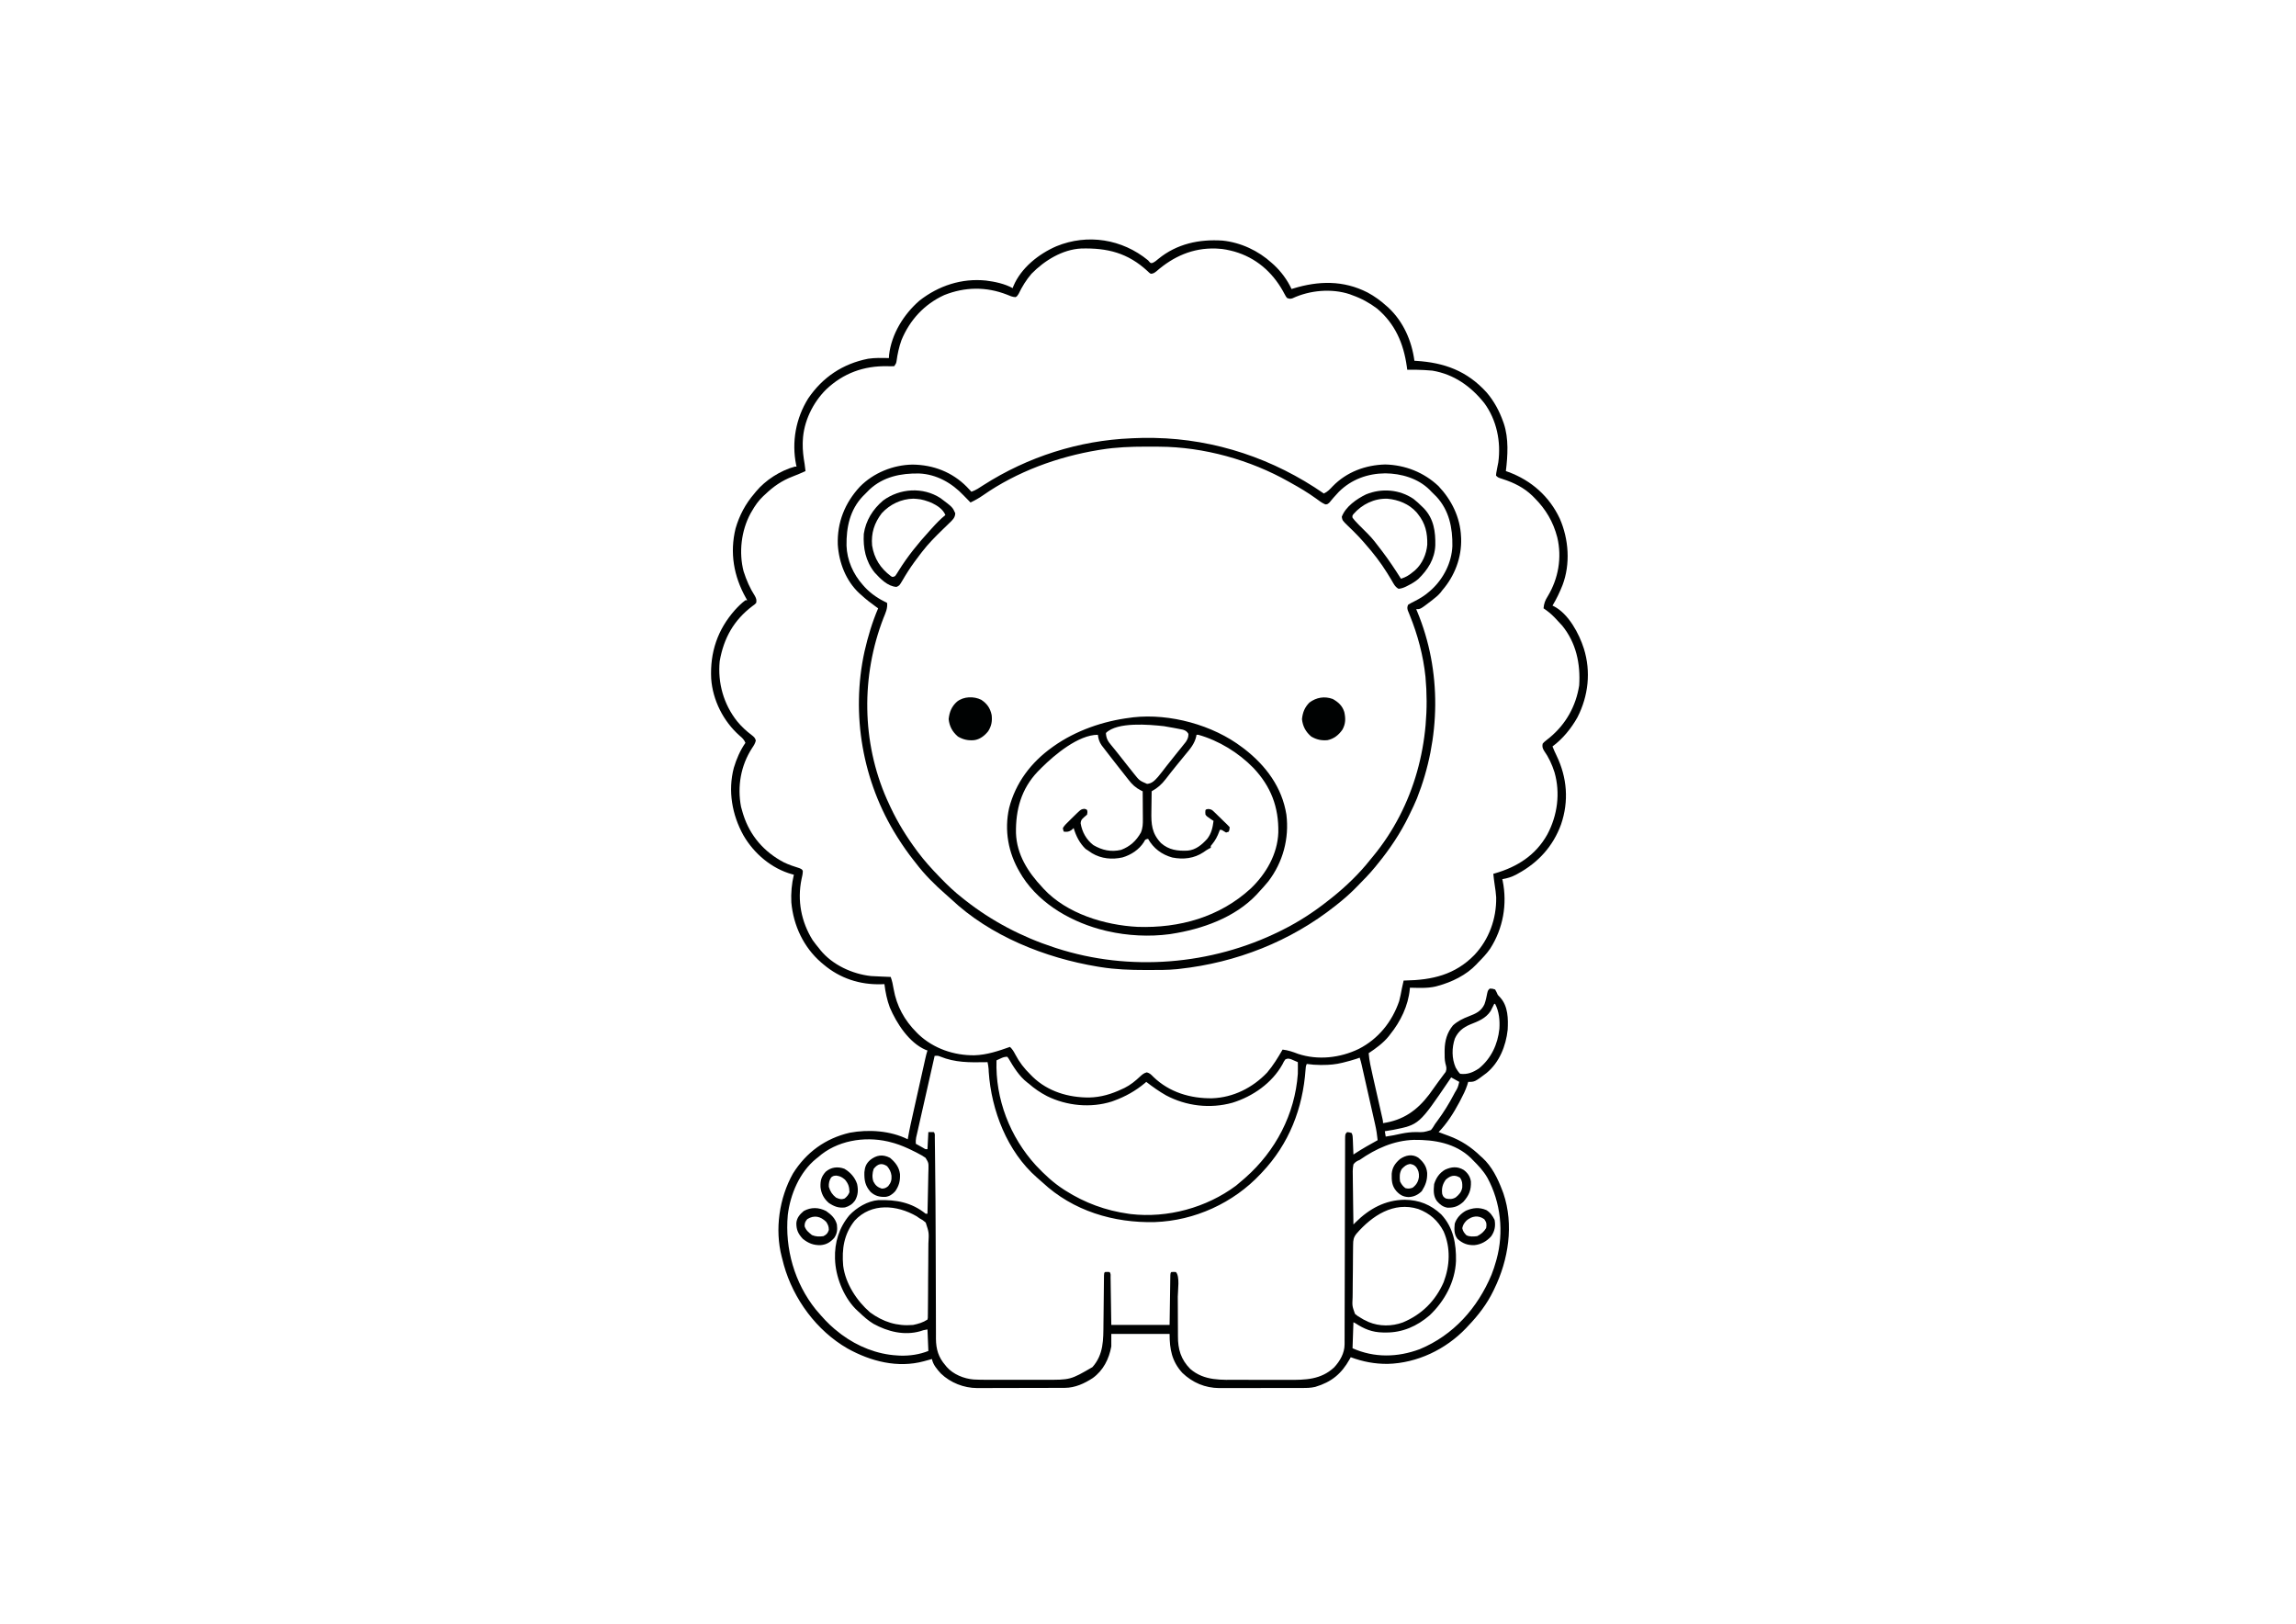 <?xml version='1.0' encoding='UTF-8'?>
<svg xmlns="http://www.w3.org/2000/svg" width="297" height="210" viewBox="0 0 297 210">
  <rect x="0" y="0" width="297" height="210" fill="white"/>
  <g transform="translate(92.017,31.0) scale(0.116)"><path d="M0 0 C0.52 0.6 1.05 1.21 1.59 1.83 C2.94 3.22 2.94 3.22 4.91 2.91 C7.53 1.77 9.33 0.25 11.5 -1.62 C32.09 -18.43 56.92 -23.72 83 -22 C103.37 -19.91 122.97 -10.74 138 3 C138.84 3.75 139.68 4.5 140.55 5.27 C148.5 12.72 155.41 22.07 160 32 C160.87 31.73 160.87 31.73 161.77 31.45 C190.2 22.73 217.75 22.12 244.73 35.85 C252.54 40.03 259.42 45.09 266 51 C267.04 51.92 267.04 51.92 268.11 52.86 C284.62 68.31 294.09 89.83 297 112 C297.6 112.03 298.2 112.07 298.83 112.1 C330.48 114.04 355.69 123.29 377.47 147.23 C385.78 156.87 391.75 168.05 396 180 C396.34 180.95 396.34 180.95 396.68 181.91 C402.29 198.61 401.1 217.73 399 235 C399.9 235.32 400.79 235.63 401.72 235.96 C427.35 245.39 447.56 263.23 459.16 288.09 C469.15 310.95 471.09 338.59 462.2 362.11 C459.07 370.03 455.4 377.7 451 385 C451.59 385.28 452.19 385.56 452.8 385.85 C468.97 394.32 480.66 416.16 486 433 C494.01 458.69 491 485.67 478.81 509.56 C471.84 521.98 462.47 533.49 451 542 C452.32 545.46 453.84 548.78 455.46 552.11 C467.32 576.64 469.41 602.99 460.54 628.92 C451.66 653.29 435.14 671.44 412.44 683.81 C411.74 684.2 411.05 684.58 410.33 684.98 C405.34 687.62 400.55 689.04 395 690 C395.14 690.61 395.29 691.22 395.44 691.85 C400.74 718 395.9 745.03 381.5 767.45 C377.6 773.19 372.86 778.09 368 783 C367.37 783.68 366.74 784.35 366.1 785.05 C354.92 796.91 338.6 804.81 323 809 C322.18 809.22 321.36 809.45 320.52 809.68 C311.2 811.79 301.5 811.17 292 811 C291.95 811.56 291.9 812.12 291.85 812.7 C290.06 831.21 281.56 848.63 270 863 C269.48 863.68 268.97 864.36 268.43 865.06 C262.35 872.62 254.03 878.65 246 884 C246.68 892.33 248.52 900.34 250.38 908.46 C250.71 909.95 251.05 911.43 251.38 912.92 C252.26 916.8 253.14 920.68 254.02 924.56 C255.44 930.79 256.85 937.03 258.26 943.26 C258.75 945.44 259.24 947.61 259.74 949.79 C260.04 951.11 260.34 952.44 260.64 953.77 C260.9 954.92 261.17 956.08 261.44 957.28 C262 960 262 960 262 962 C284.36 958.77 299.91 947.94 313.52 930 C316.92 925.43 320.22 920.8 323.48 916.13 C324.84 914.22 326.25 912.35 327.68 910.49 C328.42 909.48 329.17 908.47 329.94 907.44 C330.59 906.59 331.23 905.74 331.9 904.87 C333.32 901.17 332.59 899.17 331.57 895.43 C330.61 891.33 330.66 887.26 330.69 883.06 C330.7 881.74 330.7 881.74 330.7 880.4 C330.9 870.12 333.35 861.1 340 853 C345.32 848.21 351.05 845.42 357.69 842.88 C365.43 839.88 371.42 837.33 375.09 829.5 C376.6 825.35 377.44 821.08 378.29 816.76 C379 814 379 814 381 812 C383.94 812 383.94 812 387 813 C388.5 815.62 388.5 815.62 390 819 C390.95 820.09 391.93 821.15 392.94 822.19 C401.5 831.8 401.67 845.84 401 858 C399.05 875.96 391.74 894.33 377.5 906.06 C364.36 916 364.36 916 357 916 C356.62 917.26 356.24 918.51 355.84 919.81 C353.94 925.52 351.3 930.75 348.5 936.06 C347.71 937.57 347.71 937.57 346.9 939.11 C340.58 950.94 333.35 962.3 324 972 C325.01 972.37 326.02 972.74 327.06 973.12 C327.79 973.4 328.52 973.68 329.28 973.97 C331.3 974.74 333.34 975.48 335.38 976.22 C349.2 981.33 360.38 988.71 371 999 C371.6 999.53 372.2 1000.05 372.82 1000.59 C383.42 1010.24 390.01 1023.8 395 1037 C395.4 1038.05 395.8 1039.11 396.21 1040.2 C408.1 1075.15 401.95 1114.43 386 1147 C385.7 1147.62 385.41 1148.24 385.1 1148.88 C378.06 1163.52 368.22 1176.3 357 1188 C356.18 1188.88 355.37 1189.76 354.53 1190.66 C331.9 1214.32 300.05 1229.59 267.17 1230.42 C252.62 1230.51 239.69 1228.02 226 1223 C225.36 1224.16 225.36 1224.16 224.71 1225.34 C215.58 1241.57 204.49 1250.67 186.49 1256.05 C181.36 1257.3 176.35 1257.29 171.09 1257.27 C170.03 1257.28 168.96 1257.28 167.87 1257.29 C164.36 1257.3 160.86 1257.3 157.36 1257.3 C154.91 1257.3 152.46 1257.31 150.01 1257.31 C144.89 1257.32 139.76 1257.32 134.63 1257.32 C128.08 1257.31 121.54 1257.33 114.99 1257.35 C109.93 1257.36 104.88 1257.37 99.82 1257.36 C97.41 1257.36 94.99 1257.37 92.58 1257.38 C89.2 1257.39 85.81 1257.38 82.42 1257.37 C80.95 1257.38 80.95 1257.38 79.45 1257.4 C63.61 1257.28 49.67 1251.41 38.22 1240.45 C26.51 1227.55 24 1214.12 24 1197 C2.55 1197 -18.9 1197 -41 1197 C-41 1201.62 -41 1206.24 -41 1211 C-43.53 1224.91 -49.92 1237.73 -61.68 1246.21 C-71.03 1252.32 -81.4 1257.1 -92.74 1257.14 C-94.13 1257.15 -94.13 1257.15 -95.54 1257.16 C-96.55 1257.16 -97.55 1257.16 -98.58 1257.16 C-99.65 1257.17 -100.71 1257.17 -101.81 1257.18 C-105.34 1257.19 -108.86 1257.2 -112.38 1257.2 C-114.84 1257.21 -117.29 1257.21 -119.75 1257.22 C-124.9 1257.23 -130.05 1257.24 -135.2 1257.24 C-141.78 1257.25 -148.36 1257.27 -154.94 1257.3 C-160.01 1257.32 -165.09 1257.32 -170.16 1257.32 C-172.58 1257.33 -175.01 1257.33 -177.43 1257.35 C-180.84 1257.36 -184.24 1257.36 -187.64 1257.36 C-188.63 1257.37 -189.62 1257.37 -190.64 1257.38 C-205.45 1257.3 -220.29 1251.48 -231.03 1241.18 C-235.27 1236.49 -239.83 1231.37 -241 1225 C-242.5 1225.42 -242.5 1225.42 -244.04 1225.84 C-245.38 1226.21 -246.72 1226.57 -248.06 1226.94 C-249.05 1227.21 -249.05 1227.21 -250.05 1227.49 C-279.24 1235.4 -309.35 1227.59 -335.1 1213.28 C-369.51 1193.53 -395.46 1158.2 -406.15 1120.21 C-406.79 1117.81 -407.4 1115.41 -408 1113 C-408.18 1112.34 -408.35 1111.67 -408.53 1110.99 C-416.44 1080.51 -411.3 1045.4 -395.98 1018.16 C-381.21 994.54 -359.77 978.98 -332.68 972.69 C-311.8 968.77 -287.3 970.35 -268 980 C-267.91 979.43 -267.81 978.87 -267.71 978.28 C-266.03 968.6 -263.83 959.03 -261.68 949.44 C-261.26 947.55 -260.84 945.67 -260.42 943.79 C-259.54 939.87 -258.67 935.94 -257.79 932.02 C-256.66 926.99 -255.53 921.96 -254.41 916.92 C-253.54 913.05 -252.68 909.17 -251.81 905.29 C-251.39 903.44 -250.98 901.58 -250.56 899.72 C-249.99 897.14 -249.41 894.55 -248.83 891.97 C-248.66 891.2 -248.48 890.44 -248.31 889.65 C-247.65 886.71 -246.95 883.86 -246 881 C-247.1 880.61 -247.1 880.61 -248.21 880.21 C-266.63 872.21 -280.46 850.66 -288 833 C-291.17 824.5 -292.88 815.99 -294 807 C-295.17 807.05 -296.35 807.09 -297.56 807.14 C-321.46 807.79 -343.56 800.62 -362 785 C-363.24 783.96 -363.24 783.96 -364.5 782.91 C-384.15 765.89 -395.53 741.58 -397.81 715.81 C-398.32 705.38 -397.41 695.16 -395 685 C-395.58 684.85 -396.17 684.71 -396.77 684.55 C-419.71 678.28 -439.45 661.52 -451.25 641.06 C-463.93 618.23 -468.67 591.42 -461.92 565.77 C-458.99 555.95 -454.88 546.4 -449 538 C-450.5 534.35 -452.56 532.45 -455.56 529.94 C-473.54 514.06 -485.52 490.44 -487.18 466.39 C-488.59 437.28 -480.22 411.97 -460.76 389.97 C-457.15 386.01 -453.34 382.16 -449 379 C-448.34 379 -447.68 379 -447 379 C-447.52 378.09 -448.04 377.18 -448.57 376.25 C-462.06 352.15 -466.61 326.06 -460 299 C-455.83 284.5 -448.87 271.4 -439 260 C-438.39 259.24 -437.77 258.48 -437.14 257.7 C-426.45 244.89 -410.11 234.53 -394 230 C-393.34 230 -392.68 230 -392 230 C-392.22 229.08 -392.22 229.08 -392.44 228.15 C-397.64 202.51 -392.82 176.2 -379 154 C-362.87 130.28 -340.44 115.31 -312.25 109.75 C-304.55 108.57 -296.77 108.83 -289 109 C-288.94 107.84 -288.88 106.69 -288.81 105.5 C-286.1 82.09 -272.5 60.26 -255 45 C-233.71 28.32 -207.87 19.76 -180.75 22.56 C-170.83 23.79 -159.8 26.13 -151 31 C-150.73 30.28 -150.46 29.56 -150.18 28.81 C-141.63 8.42 -121.94 -7.17 -102.11 -15.73 C-67.49 -29.88 -28.89 -23.73 0 0 Z M-130 15 C-135.96 21.96 -140.45 29.27 -144.39 37.48 C-146 40 -146 40 -147.74 41.04 C-151.24 40.98 -154.19 39.58 -157.38 38.25 C-180.51 29.22 -204.28 29.55 -227.31 38.75 C-249.53 48.93 -265.71 66.51 -275 89 C-277.74 96.71 -279.43 104.47 -280.51 112.57 C-281 115 -281 115 -283 118 C-285.63 118.17 -288.06 118.18 -290.69 118.06 C-317.1 117.54 -339.87 125.86 -359 144 C-373.86 158.71 -384.17 179.91 -385 201 C-385.04 201.98 -385.08 202.96 -385.12 203.98 C-385.28 211.85 -384.33 219.26 -383 227 C-382.63 229.66 -382.31 232.33 -382 235 C-386.77 237.18 -391.54 239.21 -396.44 241.07 C-408.42 245.66 -417.72 252.11 -427 261 C-427.71 261.65 -428.42 262.3 -429.16 262.96 C-434.53 268.02 -438.34 273.62 -442 280 C-442.45 280.78 -442.9 281.56 -443.37 282.36 C-453.68 301.47 -456.5 325.76 -451.04 346.78 C-447.83 356.73 -444.02 365.6 -438.32 374.41 C-436.84 377.31 -436.39 378.81 -437 382 C-438.73 383.78 -438.73 383.78 -441.19 385.5 C-461.96 401.21 -473.2 421.23 -477.69 446.94 C-480.06 471.11 -473.33 495 -458.17 514.05 C-453.36 519.85 -448.1 524.78 -442.06 529.31 C-439.63 531.2 -438.15 532.39 -437.41 535.45 C-438.19 538.81 -439.69 541.02 -441.62 543.88 C-454.2 563.29 -458.24 586.65 -453.88 609.38 C-453.3 611.6 -452.67 613.81 -452 616 C-451.81 616.63 -451.61 617.26 -451.41 617.91 C-443.9 641.69 -428.03 659.79 -406 671.31 C-400.41 673.99 -394.65 675.91 -388.74 677.73 C-386 679 -386 679 -385.02 680.71 C-384.99 683.95 -385.71 686.84 -386.44 690 C-391.34 713.69 -386.82 737.47 -374 758 C-371.8 761.12 -369.45 764.07 -367 767 C-366.48 767.67 -365.96 768.33 -365.42 769.02 C-352.01 785.53 -329.88 795.72 -309 798 C-305.19 798.25 -301.38 798.41 -297.56 798.56 C-296.54 798.61 -295.53 798.65 -294.48 798.69 C-291.99 798.8 -289.49 798.9 -287 799 C-285.39 803.44 -284.49 807.71 -283.75 812.38 C-280.37 831.46 -271.73 847.27 -258 861 C-257.3 861.7 -256.61 862.39 -255.89 863.11 C-239.15 878.87 -216.49 886.58 -193.69 886.35 C-179.74 885.92 -167.03 881.61 -154 877 C-151.33 879.49 -149.79 882.1 -148.1 885.34 C-143.47 894.17 -138.11 901.06 -131 908 C-130.2 908.81 -129.4 909.62 -128.57 910.46 C-111.57 926.81 -88.75 933.53 -65.62 933.42 C-52.53 933.11 -40.82 929.62 -29 924 C-28.11 923.59 -27.22 923.19 -26.31 922.77 C-19.6 919.44 -14.28 915.06 -8.86 909.96 C-6.46 907.77 -4.59 906.14 -1.4 905.37 C1.99 906.26 3.55 908.02 6 910.5 C23.7 927.6 47.27 934.62 71.4 934.27 C94.96 933.46 116.53 922.6 132.69 905.7 C139.42 897.83 144.84 888.96 150 880 C156.2 880.7 161.42 882.51 167.21 884.75 C189.45 892.1 214.09 889.31 234.92 879.27 C256.79 868.13 272.11 848.99 280 826 C281.25 821.36 282.15 816.72 283 812 C283.64 808.99 284.32 806 285 803 C285.63 802.99 286.27 802.98 286.92 802.97 C316.84 802.42 342.32 796.6 363.89 774.51 C380.25 757.16 388.57 734.08 388.2 710.33 C387.92 705.59 387.25 700.95 386.51 696.26 C385.87 692.18 385.42 688.1 385 684 C385.86 683.76 385.86 683.76 386.73 683.52 C411.65 676.35 432.24 663.31 445.19 640.18 C456.54 618.96 459.91 594.02 453.2 570.7 C450.3 561.75 446.8 554.17 441.36 546.47 C439.8 543.64 439.45 542.18 440 539 C441.47 537.23 441.47 537.23 443.5 535.62 C444.23 535.03 444.96 534.43 445.71 533.82 C446.47 533.22 447.22 532.62 448 532 C465.96 517.03 477.14 497.1 480.75 473.94 C482.29 449.68 477.38 426.43 461.73 407.22 C459.55 404.75 457.3 402.36 455 400 C454.38 399.34 453.76 398.68 453.12 398 C449.38 394.12 445.47 391.01 441 388 C441.47 382.57 442.79 379.15 445.69 374.56 C457.57 354.84 461.69 331.44 456.31 308.88 C451.81 291.55 443.54 277.56 431 265 C430.2 264.18 429.39 263.37 428.56 262.53 C418.98 253.33 408 247.93 395.51 243.9 C390.18 242.18 390.18 242.18 388 240 C388.21 237.39 388.21 237.39 388.81 234.25 C389 233.22 389.2 232.2 389.39 231.14 C389.77 229.17 390.16 227.2 390.56 225.23 C393.7 202.21 388.8 178.07 374.93 159.19 C359.98 140.46 341.11 127.02 317 123 C314.48 122.78 311.97 122.58 309.44 122.44 C308.74 122.4 308.04 122.35 307.32 122.31 C301.21 121.96 295.12 121.9 289 122 C288.76 120.2 288.76 120.2 288.52 118.37 C284.93 92.73 275.52 70.81 255.43 53.84 C246.98 47.46 237.97 42.53 228 39 C226.98 38.61 225.95 38.21 224.9 37.81 C204.58 31.11 180.23 33.33 161.02 42.36 C158.52 43.15 157.43 42.91 155 42 C153.77 40.5 153.77 40.5 152.74 38.57 C152.35 37.86 151.95 37.15 151.55 36.43 C151.14 35.67 150.73 34.91 150.31 34.12 C138.24 12.73 120.08 -2.94 96.2 -9.79 C90.17 -11.41 84.25 -12.74 78 -13 C77.06 -13.05 76.13 -13.1 75.16 -13.16 C49.72 -13.91 28.16 -4.25 9.3 12.25 C7.06 13.96 5.82 14.9 3 15 C1.28 13.88 1.28 13.88 -0.5 12.12 C-22.55 -8.3 -45.31 -13.93 -74.55 -13.17 C-95.52 -12.14 -115.62 0.27 -130 15 Z M386 829 C385.47 830.09 385.47 830.09 384.93 831.2 C384.44 832.16 383.95 833.13 383.44 834.12 C382.72 835.55 382.72 835.55 382 837.01 C376.39 845.41 368.18 848.41 359.09 852.04 C351.25 855.36 345.72 859.81 342.12 867.69 C338.6 878.07 338.58 889.88 343 900 C344.41 902.55 345.92 904.92 348 907 C356.29 907.95 362.08 905.53 369 901 C382.59 889.87 389.93 874.17 391.75 856.88 C392.37 847.31 391.49 837.58 387 829 C386.67 829 386.34 829 386 829 Z M-238 887 C-240.44 897.8 -242.89 908.59 -245.33 919.39 C-246.46 924.4 -247.6 929.42 -248.73 934.43 C-249.83 939.28 -250.92 944.12 -252.02 948.96 C-252.44 950.81 -252.85 952.65 -253.27 954.49 C-253.86 957.08 -254.44 959.68 -255.03 962.27 C-255.2 963.02 -255.37 963.77 -255.55 964.55 C-255.87 965.98 -256.19 967.41 -256.51 968.84 C-256.86 970.37 -257.21 971.9 -257.56 973.44 C-257.74 974.23 -257.93 975.03 -258.12 975.85 C-258.28 976.58 -258.45 977.3 -258.62 978.04 C-259.08 980.39 -259.15 982.61 -259 985 C-257.21 986.01 -255.42 987 -253.62 988 C-252.63 988.56 -251.63 989.11 -250.6 989.69 C-248.19 991.15 -248.19 991.15 -246 991 C-245.67 984.73 -245.34 978.46 -245 972 C-243.02 972 -241.04 972 -239 972 C-237.31 973.69 -237.84 975.81 -237.81 978.13 C-237.79 979.27 -237.78 980.41 -237.76 981.58 C-237.75 982.87 -237.73 984.15 -237.72 985.48 C-237.7 986.88 -237.68 988.29 -237.66 989.69 C-237.61 993.67 -237.57 997.65 -237.53 1001.63 C-237.5 1004.19 -237.47 1006.75 -237.44 1009.3 C-237.11 1035.28 -236.96 1061.25 -236.88 1087.22 C-236.86 1093.46 -236.84 1099.7 -236.81 1105.94 C-236.81 1106.83 -236.81 1107.72 -236.8 1108.64 C-236.79 1112.24 -236.77 1115.84 -236.76 1119.45 C-236.71 1130.3 -236.68 1141.15 -236.67 1152 C-236.66 1158.95 -236.64 1165.9 -236.6 1172.84 C-236.58 1176.92 -236.57 1181 -236.58 1185.07 C-236.58 1188.86 -236.57 1192.65 -236.54 1196.44 C-236.53 1198.47 -236.54 1200.49 -236.55 1202.52 C-236.43 1214.16 -233.72 1223.19 -226 1232 C-225.52 1232.59 -225.04 1233.19 -224.55 1233.8 C-217.25 1242.1 -205.47 1246.9 -194.65 1247.8 C-186.37 1248.25 -178.07 1248.14 -169.79 1248.13 C-167.72 1248.13 -165.66 1248.13 -163.6 1248.14 C-159.29 1248.14 -154.98 1248.14 -150.67 1248.13 C-145.17 1248.12 -139.68 1248.13 -134.18 1248.13 C-129.93 1248.14 -125.67 1248.14 -121.42 1248.13 C-119.39 1248.13 -117.37 1248.13 -115.34 1248.14 C-86.53 1248.26 -86.53 1248.26 -62 1234 C-49.41 1219.7 -49.91 1203.48 -49.74 1185.4 C-49.72 1183.08 -49.69 1180.75 -49.66 1178.43 C-49.59 1172.67 -49.53 1166.92 -49.47 1161.17 C-49.42 1156.26 -49.37 1151.36 -49.31 1146.45 C-49.28 1144.16 -49.26 1141.87 -49.24 1139.58 C-49.22 1138.19 -49.21 1136.8 -49.19 1135.41 C-49.18 1134.19 -49.16 1132.98 -49.15 1131.72 C-49 1129 -49 1129 -48 1128 C-45.5 1127.88 -45.5 1127.88 -43 1128 C-41.27 1129.73 -41.83 1132.08 -41.79 1134.44 C-41.77 1135.62 -41.75 1136.79 -41.73 1138.01 C-41.71 1139.88 -41.71 1139.88 -41.68 1141.79 C-41.66 1142.92 -41.65 1144.06 -41.63 1145.24 C-41.56 1149.51 -41.5 1153.79 -41.44 1158.06 C-41.22 1172.39 -41.22 1172.39 -41 1187 C-19.55 1187 1.9 1187 24 1187 C24.29 1167.96 24.29 1167.96 24.57 1148.91 C24.61 1146.54 24.64 1144.16 24.68 1141.79 C24.7 1140.54 24.72 1139.29 24.73 1138.01 C24.76 1136.24 24.76 1136.24 24.79 1134.44 C24.82 1132.9 24.82 1132.9 24.84 1131.32 C25 1129 25 1129 26 1128 C28.5 1127.88 28.5 1127.88 31 1128 C35.7 1132.7 33.14 1148.68 33.14 1155.42 C33.14 1159.42 33.17 1163.42 33.2 1167.42 C33.23 1172.47 33.25 1177.52 33.25 1182.56 C33.25 1186.68 33.27 1190.8 33.31 1194.92 C33.32 1196.47 33.32 1198.03 33.32 1199.58 C33.25 1214.04 36.58 1225.45 47 1236 C62.83 1249.7 81.82 1248.16 101.5 1248.17 C103.58 1248.17 105.66 1248.17 107.74 1248.18 C112.09 1248.18 116.43 1248.19 120.78 1248.19 C126.32 1248.19 131.86 1248.2 137.39 1248.22 C141.69 1248.23 145.98 1248.23 150.28 1248.23 C152.32 1248.23 154.36 1248.23 156.4 1248.24 C175.48 1248.31 192.67 1248.12 207.5 1234.31 C213.96 1227.37 219.11 1218.46 219.13 1208.78 C219.14 1207.94 219.14 1207.1 219.15 1206.24 C219.15 1205.32 219.15 1204.4 219.14 1203.46 C219.15 1202.48 219.15 1201.5 219.16 1200.5 C219.17 1197.21 219.17 1193.92 219.17 1190.64 C219.18 1188.29 219.19 1185.93 219.19 1183.58 C219.21 1178.51 219.22 1173.44 219.23 1168.38 C219.24 1161.05 219.26 1153.72 219.29 1146.38 C219.33 1134.49 219.36 1122.59 219.39 1110.7 C219.39 1109.98 219.4 1109.27 219.4 1108.54 C219.43 1098.43 219.45 1088.31 219.47 1078.2 C219.47 1077.13 219.47 1077.13 219.48 1076.04 C219.48 1075.33 219.48 1074.62 219.48 1073.89 C219.51 1062.03 219.54 1050.18 219.58 1038.32 C219.61 1030.36 219.63 1022.39 219.64 1014.42 C219.65 1009.48 219.67 1004.53 219.69 999.58 C219.69 997.28 219.7 994.98 219.7 992.68 C219.7 989.55 219.71 986.42 219.73 983.29 C219.73 982.37 219.72 981.44 219.72 980.49 C219.77 974.23 219.77 974.23 222 972 C224.56 972.25 224.56 972.25 227 973 C228.23 975.46 228.21 977.26 228.32 980.01 C228.36 980.99 228.4 981.98 228.44 983 C228.48 984.03 228.52 985.06 228.56 986.12 C228.61 987.17 228.65 988.21 228.69 989.28 C228.8 991.85 228.9 994.43 229 997 C229.68 996.55 230.36 996.11 231.06 995.65 C239.16 990.37 247.55 985.68 256 981 C255.42 975.11 254.57 969.45 253.25 963.68 C253.08 962.91 252.9 962.13 252.72 961.33 C252.15 958.79 251.58 956.26 251 953.73 C250.6 951.95 250.2 950.18 249.8 948.41 C248.97 944.71 248.13 941.01 247.29 937.31 C246.21 932.56 245.14 927.82 244.07 923.07 C243.05 918.54 242.02 914.01 241 909.48 C240.8 908.61 240.61 907.75 240.41 906.86 C239.86 904.42 239.3 901.98 238.75 899.54 C238.59 898.82 238.42 898.1 238.26 897.35 C237.61 894.51 236.92 891.76 236 889 C234.85 889.41 233.69 889.83 232.5 890.25 C228.01 891.75 223.47 892.97 218.88 894.12 C218.21 894.3 217.54 894.47 216.85 894.64 C209.35 896.5 202.25 897.16 194.56 897.12 C193.75 897.13 192.95 897.13 192.12 897.14 C186.99 897.13 182.07 896.73 177 896 C175.88 898.24 175.79 899.68 175.64 902.16 C172.58 945.58 157.19 985.23 127 1017 C126.48 1017.56 125.96 1018.11 125.43 1018.68 C95.11 1051.07 51.91 1070.77 7.51 1072.32 C-38.41 1073.44 -83.67 1059.89 -117.77 1028.08 C-119.82 1026.17 -121.92 1024.36 -124.06 1022.56 C-157.11 993.55 -174.75 947.86 -177.69 904.81 C-177.76 903.28 -177.76 903.28 -177.82 901.71 C-178 899.05 -178.46 896.6 -179 894 C-179.8 894.02 -180.6 894.03 -181.42 894.05 C-199 894.35 -215.17 894.56 -231.73 887.77 C-234.23 886.79 -234.23 886.79 -238 887 Z M-164.69 890 C-165.9 890.56 -165.9 890.56 -167.14 891.12 C-168.06 891.56 -168.06 891.56 -169 892 C-170.5 934.94 -153.97 977.55 -124.99 1009.19 C-115.49 1019.29 -105.68 1028.48 -94 1036 C-93.34 1036.43 -92.67 1036.85 -91.99 1037.29 C-70.47 1050.93 -47.22 1059.46 -22 1063 C-21.08 1063.13 -20.15 1063.26 -19.2 1063.4 C21.74 1068.1 64.97 1056.33 98.03 1031.75 C100.74 1029.55 103.38 1027.31 106 1025 C107.26 1023.9 107.26 1023.9 108.55 1022.79 C142.19 993.06 163.77 952.12 167 907 C167.06 904.63 167.09 902.25 167.06 899.88 C167.05 898.2 167.05 898.2 167.04 896.49 C167.02 895.67 167.01 894.85 167 894 C165.42 893.3 163.84 892.61 162.25 891.94 C161.37 891.55 160.49 891.17 159.58 890.78 C156.75 889.92 155.63 889.65 153 891 C151.36 893.36 151.36 893.36 149.94 896.31 C138.25 917.33 116.72 932.28 94.06 939.26 C69.24 946.15 42.61 943.02 20 931 C12.27 926.59 5.01 921.47 -2 916 C-2.84 916.73 -2.84 916.73 -3.7 917.47 C-13.98 926.06 -25.4 932.44 -38 937 C-38.81 937.3 -39.62 937.59 -40.45 937.9 C-63.89 945.34 -90.85 942.72 -112.73 931.84 C-120.16 927.97 -126.7 923.55 -133 918 C-133.6 917.55 -134.19 917.09 -134.8 916.62 C-143.61 909.81 -150.01 899.46 -155.53 889.95 C-156.01 889.31 -156.5 888.66 -157 888 C-160.24 888 -161.79 888.66 -164.69 890 Z M338 911 C337.32 912 336.64 913.01 335.95 914.04 C302.22 963.72 302.22 963.72 273.39 969.47 C270.27 970.04 267.14 970.54 264 971 C264.33 972.98 264.66 974.96 265 977 C270.89 976.22 276.61 975.02 282.4 973.72 C287.88 972.62 293.12 971.95 298.69 971.96 C307.3 972.19 307.3 972.19 315.37 969.75 C317.26 967.64 318.56 965.45 320 963 C320.9 961.74 321.82 960.49 322.75 959.25 C329.65 949.93 335.61 940.26 341 930 C341.32 929.4 341.64 928.79 341.96 928.17 C345.46 922.37 345.46 922.37 347 916 C344.03 914.35 341.06 912.7 338 911 Z M-368 1000 C-368.65 1000.51 -369.29 1001.01 -369.96 1001.54 C-388.52 1016.46 -399.01 1041.35 -401.77 1064.47 C-405.15 1102.07 -394.25 1140.19 -370.56 1169.75 C-369.06 1171.51 -367.54 1173.26 -366 1175 C-365.58 1175.49 -365.15 1175.98 -364.72 1176.48 C-358.38 1183.78 -351.74 1190.15 -344 1196 C-342.85 1196.89 -342.85 1196.89 -341.68 1197.79 C-323.82 1211 -302.23 1219.73 -280 1221 C-278.83 1221.07 -277.67 1221.14 -276.46 1221.21 C-265.73 1221.53 -254.98 1219.99 -245 1216 C-245.33 1208.08 -245.66 1200.16 -246 1192 C-250.71 1192.83 -250.71 1192.83 -254 1194 C-271.94 1199.09 -290.3 1194.47 -306.19 1185.75 C-312.12 1182.15 -317.04 1177.82 -322 1173 C-322.61 1172.46 -323.23 1171.92 -323.86 1171.36 C-338.25 1158.26 -347.45 1136.19 -348.91 1117.02 C-348.94 1116.35 -348.97 1115.69 -349 1115 C-349.06 1114 -349.06 1114 -349.12 1112.98 C-349.68 1095.14 -344.59 1078.51 -333.12 1064.75 C-325.08 1056.19 -312.71 1048.76 -300.75 1047.82 C-280.86 1047.33 -263.94 1050.23 -248 1063 C-247.34 1063 -246.68 1063 -246 1063 C-245.77 1055.3 -245.59 1047.6 -245.48 1039.89 C-245.43 1036.32 -245.36 1032.74 -245.25 1029.16 C-245.14 1025.71 -245.08 1022.25 -245.05 1018.8 C-245.02 1016.84 -244.95 1014.89 -244.87 1012.94 C-244.77 1006.22 -244.77 1006.22 -248.13 1000.68 C-250.68 998.85 -253.19 997.39 -256 996 C-256.83 995.55 -257.66 995.1 -258.52 994.64 C-260.75 993.45 -263.01 992.37 -265.31 991.31 C-266.13 990.93 -266.95 990.55 -267.8 990.15 C-274.38 987.15 -280.95 984.69 -288 983 C-289.05 982.74 -289.05 982.74 -290.11 982.47 C-316.77 976.4 -347.26 981.52 -368 1000 Z M236 1003 C235.1 1003.38 235.1 1003.38 234.19 1003.77 C231.86 1004.93 230.59 1005.91 229 1008 C227.98 1013.04 228.19 1018.04 228.32 1023.14 C228.33 1024.64 228.34 1026.13 228.35 1027.63 C228.37 1031.55 228.44 1035.48 228.52 1039.4 C228.59 1043.41 228.62 1047.42 228.66 1051.43 C228.73 1059.29 228.85 1067.14 229 1075 C229.78 1074.22 230.55 1073.44 231.35 1072.64 C246.6 1057.46 264.52 1047.62 286.19 1047.44 C302.2 1047.65 315.08 1052.76 326.9 1063.75 C340.52 1078.38 343.73 1096.59 343.37 1115.77 C342.37 1138.96 330.69 1160.42 314.04 1176.24 C300.01 1188.36 283.67 1195.63 265.06 1195.44 C263.48 1195.43 263.48 1195.43 261.87 1195.41 C249.66 1195.16 241.15 1191.57 231 1185 C230.34 1184.67 229.68 1184.34 229 1184 C228.67 1193.57 228.34 1203.14 228 1213 C252.31 1223.8 278.18 1223.26 303 1214 C340.63 1198.36 367.46 1168.06 383 1131 C384.95 1126.07 386.59 1121.11 388 1116 C388.2 1115.31 388.39 1114.63 388.59 1113.92 C396.9 1083.65 393.34 1050.37 378.38 1022.88 C374.02 1015.27 368.2 1009.13 362 1003 C361.02 1001.98 361.02 1001.98 360.02 1000.95 C342.76 984.34 319.31 980.38 296.38 980.66 C274.07 981.36 254.06 990.38 236 1003 Z M-327.16 1070.69 C-339.21 1085.81 -341.59 1102.26 -340 1121 C-337.45 1140.9 -324.88 1160.12 -310 1173 C-295.43 1183.66 -279.94 1188.61 -262 1187 C-256.23 1185.78 -250.93 1184.29 -246 1181 C-245.53 1179.08 -245.53 1179.08 -245.58 1176.83 C-245.55 1175.52 -245.55 1175.52 -245.53 1174.18 C-245.52 1173.21 -245.52 1172.25 -245.52 1171.26 C-245.5 1170.25 -245.49 1169.24 -245.47 1168.2 C-245.43 1164.84 -245.41 1161.48 -245.39 1158.12 C-245.37 1155.79 -245.36 1153.45 -245.34 1151.12 C-245.31 1146.22 -245.29 1141.33 -245.28 1136.43 C-245.26 1130.16 -245.19 1123.89 -245.11 1117.62 C-245.05 1112.8 -245.03 1107.98 -245.03 1103.16 C-245.02 1100.85 -245 1098.54 -244.96 1096.23 C-244.28 1084.05 -244.28 1084.05 -247.96 1072.84 C-250.23 1070.78 -252.28 1069.38 -255 1068 C-256.02 1067.28 -257.03 1066.57 -258.08 1065.83 C-280.06 1053.13 -308.48 1050.48 -327.16 1070.69 Z M232.52 1085.12 C229.04 1089.41 228.68 1092.42 228.65 1097.76 C228.63 1098.55 228.62 1099.33 228.61 1100.15 C228.57 1102.76 228.54 1105.37 228.52 1107.98 C228.52 1108.88 228.51 1109.77 228.5 1110.69 C228.46 1115.42 228.43 1120.15 228.41 1124.88 C228.39 1129.75 228.32 1134.63 228.24 1139.51 C228.19 1143.26 228.17 1147.02 228.16 1150.77 C228.15 1152.57 228.13 1154.37 228.09 1156.17 C227.58 1165.82 227.58 1165.82 230.73 1174.63 C232.75 1176.44 234.61 1177.74 237 1179 C238.04 1179.64 239.09 1180.27 240.16 1180.93 C241.12 1181.38 242.08 1181.84 243.06 1182.31 C244.5 1183.02 244.5 1183.02 245.97 1183.74 C258.03 1188.76 271.73 1188.67 283.98 1184.25 C305.15 1175.45 320.4 1160.3 329.61 1139.35 C336.58 1120.85 337.56 1101.12 329.61 1082.79 C323.23 1070.53 314.3 1062.66 301.32 1057.73 C273.8 1049.12 249.83 1065.26 232.52 1085.12 Z " fill="#000202" transform="translate(487,23)"/>
<path d="M0 0 C1.1 0.02 1.1 0.02 2.23 0.04 C70.11 1.33 135.35 23.44 191 62 C195.19 60.1 197.83 57.19 200.94 53.88 C216.47 37.93 237.45 30.18 259.5 29.62 C281.75 30.19 302.57 38.39 318.86 53.73 C333.48 69.19 343.03 88.5 344 110 C344.04 110.68 344.08 111.35 344.12 112.05 C344.79 133.47 336.92 153.95 323 170 C322.4 170.8 321.8 171.61 321.18 172.43 C318.51 175.57 315.56 177.99 312.31 180.5 C311.39 181.22 311.39 181.22 310.44 181.96 C298.64 191 298.64 191 294 191 C294.53 192.22 294.53 192.22 295.07 193.47 C322.77 259.95 321.18 335.39 294.83 401.95 C292.43 407.74 289.78 413.39 287 419 C286.64 419.76 286.27 420.51 285.89 421.29 C276.6 440.48 264.52 458.53 251 475 C250.17 476.03 249.35 477.05 248.5 478.11 C242.09 485.94 235.06 493.15 227.94 500.31 C227.03 501.23 226.12 502.15 225.18 503.1 C219.09 509.16 212.74 514.69 206 520 C205.28 520.58 204.56 521.15 203.82 521.74 C153.76 561.41 93.37 585.06 30 592 C29.18 592.1 28.35 592.19 27.5 592.29 C16.71 593.38 5.84 593.24 -5 593.25 C-6.07 593.25 -7.14 593.25 -8.24 593.25 C-25.01 593.24 -41.42 592.68 -58 590 C-59.07 589.83 -60.14 589.66 -61.25 589.48 C-119.71 579.8 -181.07 555.42 -224.7 514.16 C-226.64 512.33 -228.63 510.59 -230.65 508.86 C-242.7 498.35 -254.35 486.78 -264 474 C-264.79 473 -265.58 472.01 -266.39 470.98 C-272.74 462.96 -278.53 454.63 -284 446 C-284.4 445.37 -284.8 444.73 -285.22 444.08 C-323.4 383.19 -336.56 308.24 -321.19 238.06 C-317.39 221.55 -312.66 205.59 -306 190 C-306.7 189.5 -307.4 189.01 -308.12 188.5 C-314.03 184.27 -319.67 179.94 -325 175 C-325.64 174.43 -326.29 173.86 -326.95 173.28 C-341.93 159.39 -349.71 139.11 -351 119 C-351.84 94.32 -343.19 72.58 -326.41 54.44 C-311.18 38.93 -289.25 30.06 -267.62 29.75 C-244.56 29.99 -223.41 38.08 -207.12 54.56 C-205.39 56.36 -203.69 58.17 -202 60 C-197.02 58.32 -192.93 55.48 -188.56 52.62 C-139.33 21.14 -82.11 2.81 -23.62 0.44 C-22.09 0.37 -22.09 0.37 -20.53 0.31 C-13.68 0.04 -6.86 -0.18 0 0 Z M-57 13 C-58.62 13.26 -58.62 13.26 -60.27 13.52 C-105.77 21.01 -151.18 37.54 -189.12 64.04 C-193.59 67.16 -198.08 69.66 -203 72 C-205.6 69.43 -208.15 66.84 -210.66 64.17 C-223.79 50.27 -240.89 40.48 -260.38 39.66 C-280.75 39.34 -300.17 43.25 -315.56 57.5 C-317.42 59.3 -319.21 61.14 -321 63 C-321.66 63.66 -322.33 64.31 -323.01 64.99 C-337.55 80.24 -341.54 99.75 -341.27 120.11 C-340.75 136.33 -333.81 151.96 -323 164 C-322.27 164.82 -321.54 165.64 -320.79 166.49 C-313.6 174.15 -305.44 179.44 -296 184 C-295.32 190.22 -297.79 195.17 -300.06 200.81 C-325.08 265.42 -324.41 339.08 -296.35 402.72 C-295.25 405.16 -294.13 407.58 -293 410 C-292.67 410.72 -292.33 411.44 -291.98 412.18 C-283.98 429.17 -274.18 444.92 -263 460 C-262.55 460.61 -262.09 461.23 -261.62 461.86 C-254.4 471.53 -246.39 480.34 -238 489 C-237.05 489.98 -237.05 489.98 -236.09 490.98 C-228.45 498.85 -220.7 506.29 -212 513 C-211.03 513.77 -210.06 514.55 -209.07 515.34 C-179.5 538.67 -145.76 556.34 -110 568 C-109.03 568.32 -108.07 568.64 -107.07 568.96 C-25.78 595.29 65.62 587.82 142 550 C142.85 549.58 143.69 549.17 144.57 548.73 C163.38 539.38 180.58 528.09 197 515 C198.51 513.81 198.51 513.81 200.05 512.6 C215.77 500.01 230.54 485.83 243 470 C243.94 468.86 244.89 467.72 245.83 466.58 C292.07 410.58 310.96 338.07 304.35 266.42 C301.9 242.75 295.69 219.58 286.76 197.56 C286.2 196.16 286.2 196.16 285.62 194.73 C285.29 193.91 284.95 193.09 284.6 192.24 C283.91 189.68 283.94 188.43 285 186 C287.33 184.56 289.54 183.36 292 182.19 C298.25 179.02 303.76 175.7 309 171 C310.23 169.91 310.23 169.91 311.48 168.8 C324.69 156.39 333.57 138.88 334.34 120.62 C334.66 100.3 330.78 80.86 316.56 65.5 C314.74 63.63 312.88 61.81 311 60 C309.94 58.89 309.94 58.89 308.86 57.77 C295.89 45 277.25 39.68 259.5 39.5 C239.85 39.7 221.81 46.18 207.75 60.1 C205.84 62.07 204.01 64.1 202.21 66.18 C201.77 66.7 201.32 67.21 200.86 67.74 C199.63 69.17 198.44 70.62 197.25 72.08 C195 74 195 74 192.69 74.13 C188.83 72.51 185.72 70.13 182.38 67.62 C173.29 61.03 163.81 55.43 154 50 C153.32 49.61 152.63 49.22 151.93 48.83 C108.96 24.52 57.09 10.04 7.63 9.8 C6.2 9.79 6.2 9.79 4.74 9.78 C1.68 9.76 -1.38 9.75 -4.44 9.75 C-5.49 9.75 -6.54 9.75 -7.62 9.75 C-24.26 9.76 -40.54 10.35 -57 13 Z " fill="#000202" transform="translate(492,221)"/>
<path d="M0 0 C0.86 0.64 1.71 1.27 2.59 1.93 C26.5 20.57 44.37 44.53 49.25 75 C52.55 101.62 45.39 128.18 29.07 149.48 C25.52 153.8 21.83 157.94 18 162 C17.4 162.67 16.8 163.33 16.18 164.02 C-8.1 189.87 -44.82 202.74 -79 208 C-79.66 208.1 -80.32 208.21 -81 208.31 C-103.41 211.32 -128.07 210.06 -150 205 C-151.36 204.69 -151.36 204.69 -152.74 204.37 C-188.55 195.75 -224.56 175.84 -245.01 144.3 C-245.67 143.21 -246.32 142.12 -247 141 C-247.35 140.42 -247.7 139.84 -248.06 139.24 C-260.92 117.59 -265.48 92.5 -259.98 67.81 C-252.72 39.49 -235.54 16.84 -212 0 C-211.46 -0.39 -210.91 -0.78 -210.35 -1.19 C-185.63 -18.72 -154.89 -29.32 -125 -33 C-123.86 -33.16 -122.71 -33.32 -121.54 -33.48 C-80.62 -38 -32.72 -24.95 0 0 Z M-152 -16 C-151.75 -10.14 -149.83 -6.77 -146.12 -2.44 C-145.11 -1.2 -144.1 0.03 -143.09 1.26 C-142.32 2.19 -142.32 2.19 -141.53 3.15 C-139.63 5.45 -137.79 7.81 -135.95 10.17 C-133.65 13.12 -131.33 16.06 -129 19 C-128.45 19.69 -127.91 20.38 -127.35 21.09 C-125.63 23.25 -123.91 25.41 -122.19 27.56 C-121.66 28.23 -121.13 28.9 -120.59 29.58 C-114.64 37.06 -114.64 37.06 -106.12 40.75 C-100.61 40.31 -97.56 36.96 -94 33 C-90.73 29.04 -87.59 25 -84.48 20.91 C-82.01 17.72 -79.47 14.58 -76.94 11.44 C-75.45 9.57 -73.96 7.7 -72.47 5.84 C-71.01 4.01 -69.53 2.19 -68.05 0.38 C-67.14 -0.77 -66.23 -1.92 -65.31 -3.06 C-64.1 -4.56 -64.1 -4.56 -62.86 -6.1 C-60.83 -9.27 -59.97 -11.22 -60 -15 C-61.6 -17.71 -63.11 -18.72 -66.1 -19.67 C-68.66 -20.26 -71.22 -20.74 -73.81 -21.19 C-74.69 -21.35 -75.57 -21.52 -76.47 -21.69 C-78.98 -22.15 -81.49 -22.58 -84 -23 C-85.08 -23.2 -86.16 -23.39 -87.27 -23.59 C-103.69 -25.38 -139.35 -28.65 -152 -16 Z M-223.54 22.52 C-224.35 23.34 -225.16 24.16 -226 25 C-227.06 26.06 -227.06 26.06 -228.14 27.15 C-246.41 46.44 -252.73 69.52 -252.3 95.57 C-251.46 119.5 -238.99 139.01 -223 156 C-222.21 156.89 -222.21 156.89 -221.4 157.79 C-195.74 185.43 -153.21 198.35 -116.6 200.17 C-70.01 201.72 -25.27 189.31 9.53 157.37 C26.62 141 39.35 119.11 40.24 94.98 C40.79 66.57 32 43.6 12.41 22.89 C-4.17 5.94 -26.08 -7.57 -49 -14 C-49.66 -14 -50.32 -14 -51 -14 C-51.09 -13.44 -51.18 -12.88 -51.27 -12.3 C-53.13 -3.97 -58.05 1.72 -63.4 8.09 C-65.58 10.7 -67.72 13.34 -69.86 15.98 C-70.95 17.32 -72.05 18.67 -73.14 20.01 C-77.28 25.08 -81.33 30.21 -85.31 35.4 C-90 41.45 -94.39 45.33 -101 49 C-101.1 54.51 -101.17 60.03 -101.22 65.54 C-101.24 67.41 -101.27 69.28 -101.3 71.16 C-101.57 85.7 -100.97 95.78 -90.52 106.8 C-81.77 114.45 -72.11 115.69 -60.95 115.17 C-51.73 114.38 -45.02 108.62 -39 102 C-34.36 95.89 -32.94 89.52 -32 82 C-32.93 81.4 -33.86 80.8 -34.81 80.19 C-39.66 76.86 -39.66 76.86 -41 75 C-41.25 72.38 -41.25 72.38 -41 70 C-40 69 -40 69 -37.68 68.74 C-34.42 69.06 -33.5 69.85 -31.19 72.11 C-30.5 72.76 -29.82 73.41 -29.12 74.09 C-28.42 74.78 -27.72 75.47 -27 76.19 C-26.3 76.86 -25.6 77.53 -24.88 78.23 C-23.52 79.54 -22.17 80.86 -20.83 82.19 C-19.7 83.31 -18.55 84.42 -17.38 85.51 C-16.2 86.61 -15.09 87.8 -14 89 C-14.19 91.81 -14.19 91.81 -15 94 C-15.99 94.33 -16.98 94.66 -18 95 C-19.7 94.05 -21.36 93.05 -23 92 C-23.66 92 -24.32 92 -25 92 C-25.22 92.63 -25.44 93.26 -25.66 93.91 C-27.72 99.45 -30.05 103.85 -33.83 108.41 C-35.2 109.94 -35.2 109.94 -35 112 C-35.57 112.27 -36.15 112.54 -36.74 112.82 C-39.05 114.03 -41.07 115.42 -43.19 116.94 C-53.65 123.92 -65.73 125.28 -77.99 122.84 C-89.79 119.54 -98.96 112.7 -105 102 C-108.2 102.71 -108.2 102.71 -109.62 105.56 C-115.03 114.09 -123.99 119.97 -133.57 122.75 C-145.25 125.34 -157.06 124.22 -167.5 118.06 C-169.01 117.06 -170.52 116.04 -172 115 C-172.89 114.42 -173.77 113.85 -174.69 113.25 C-181.48 106.64 -185.25 98.98 -188 90 C-189.05 90.99 -189.05 90.99 -190.12 92 C-193.43 94.3 -195.06 94.37 -199 94 C-199.66 92.21 -199.66 92.21 -200 90 C-198.27 86.9 -195.5 84.5 -193 82 C-192.46 81.46 -191.92 80.92 -191.37 80.36 C-189.56 78.56 -187.72 76.78 -185.88 75 C-185.28 74.41 -184.68 73.82 -184.06 73.22 C-179.69 69.11 -179.69 69.11 -176.13 68.56 C-174 69 -174 69 -173 70 C-172.5 72.12 -172.5 72.12 -173 75 C-174.17 76.08 -175.39 77.12 -176.62 78.12 C-179.01 80.34 -179.95 81.29 -180.2 84.58 C-178.64 94.34 -173.86 102.94 -166 109 C-156.2 114.75 -146.32 116.94 -135.07 114.32 C-125.07 110.56 -118.23 104.28 -113 95 C-110.82 89.79 -110.74 85.2 -110.8 79.66 C-110.81 78.78 -110.81 77.91 -110.81 77 C-110.82 74.21 -110.85 71.42 -110.88 68.62 C-110.89 66.73 -110.89 64.83 -110.9 62.93 C-110.92 58.28 -110.96 53.64 -111 49 C-111.57 48.73 -112.14 48.46 -112.73 48.19 C-118.89 45.06 -122.69 41.5 -126.88 36.06 C-127.47 35.31 -128.07 34.56 -128.69 33.78 C-130.47 31.53 -132.24 29.27 -134 27 C-134.96 25.79 -135.92 24.58 -136.89 23.37 C-139.62 19.94 -142.31 16.47 -145 13 C-145.56 12.28 -146.12 11.55 -146.7 10.81 C-148.49 8.5 -150.28 6.19 -152.06 3.88 C-152.62 3.15 -153.18 2.43 -153.76 1.68 C-154.29 1 -154.81 0.32 -155.35 -0.38 C-155.81 -0.98 -156.28 -1.59 -156.75 -2.21 C-159.42 -6.04 -160.37 -9.37 -161 -14 C-182.68 -14 -209.23 8.32 -223.54 22.52 Z " fill="#000202" transform="translate(592,566)"/>
<path d="M0 0 C3.54 2.81 6.8 5.81 10 9 C10.58 9.56 11.15 10.13 11.75 10.71 C22.68 22.35 24.61 36.58 24.31 51.79 C23.65 67.04 16.03 79 5.25 89.4 C1.69 92.43 -2.23 94.63 -6.38 96.75 C-7.05 97.1 -7.73 97.45 -8.43 97.8 C-11.16 99.09 -13.62 99.97 -16.63 100.23 C-20.65 98.14 -22.33 94.33 -24.56 90.5 C-25.62 88.76 -26.68 87.01 -27.75 85.27 C-28.29 84.39 -28.83 83.51 -29.38 82.6 C-36.62 70.97 -44.94 60.25 -54 50 C-54.71 49.18 -55.43 48.35 -56.16 47.5 C-59.59 43.6 -63.12 39.86 -66.82 36.22 C-67.5 35.56 -68.18 34.89 -68.88 34.2 C-70.23 32.88 -71.58 31.57 -72.95 30.26 C-79.27 24.1 -79.27 24.1 -80 20 C-75.73 8.57 -63.44 0.11 -53 -5 C-35.52 -12.17 -15.71 -10.6 0 0 Z M-67 17 C-68.3 18.83 -68.3 18.83 -68 21 C-66.28 23.27 -64.61 25.18 -62.62 27.19 C-61.8 28.06 -61.8 28.06 -60.95 28.94 C-57.85 32.18 -54.66 35.32 -51.44 38.44 C-45.68 44.13 -40.87 50.55 -36 57 C-35.54 57.6 -35.09 58.2 -34.62 58.82 C-27.24 68.56 -20.53 78.68 -14 89 C-8.27 87.27 -4.54 84.8 0 81 C0.61 80.5 1.22 79.99 1.86 79.47 C9.77 72.33 14.45 61.55 15.34 51.02 C15.61 38.03 13.3 27.36 5 17 C4.45 16.31 3.9 15.62 3.33 14.91 C-4.94 5.69 -16.88 0.87 -29.04 -0.18 C-43.68 -0.73 -57.47 6.01 -67 17 Z " fill="#000202" transform="translate(783,289)"/>
<path d="M0 0 C13.42 10.06 13.42 10.06 16.45 16.84 C16.29 21.94 13.26 24.52 9.77 27.85 C9.19 28.41 8.61 28.98 8.02 29.56 C6.17 31.37 4.31 33.17 2.45 34.96 C-5.74 42.91 -13.58 50.77 -20.55 59.84 C-21.14 60.61 -21.74 61.38 -22.35 62.17 C-24.05 64.38 -25.71 66.6 -27.36 68.84 C-27.95 69.63 -28.54 70.43 -29.15 71.25 C-34.02 77.91 -38.42 84.82 -42.55 91.96 C-45.9 97.55 -45.9 97.55 -49.1 98.97 C-58.88 98.44 -67.28 89.75 -73.55 82.84 C-83.61 70.17 -86.41 55.64 -85.55 39.84 C-83.29 24.84 -75.52 12.46 -64.06 2.69 C-45.45 -11.02 -19.6 -12.75 0 0 Z M-65.55 16.84 C-73.85 27.76 -77.47 38.98 -76.3 52.77 C-74 67.24 -67.03 78.2 -55.27 87.01 C-53.37 88.17 -53.37 88.17 -50.55 86.84 C-49.11 84.82 -47.82 82.83 -46.55 80.71 C-36.72 64.92 -25.09 50.56 -12.55 36.84 C-11.62 35.81 -10.7 34.79 -9.78 33.76 C-4.98 28.42 -0.17 23.34 5.45 18.84 C2.72 12.28 -3.64 8.24 -9.85 5.25 C-15.34 3.07 -20.61 1.19 -26.55 0.84 C-27.76 0.76 -28.98 0.67 -30.23 0.59 C-43.78 0.83 -56.49 6.94 -65.55 16.84 Z " fill="#000202" transform="translate(255.547,288.16)"/>
<path d="M0 0 C6.45 4.31 9.94 9.27 11.56 16.88 C12.39 23.68 11.4 29.23 7.7 35.04 C3.82 39.96 -1.59 44.22 -8 45 C-14.74 45.58 -20.1 44.42 -26 41 C-32.22 35.74 -35.5 29.6 -36.38 21.56 C-35.54 13.62 -33.06 7.35 -27 2 C-19.61 -3.82 -8.29 -4.14 0 0 Z " fill="#000202" transform="translate(301,513)"/>
<path d="M0 0 C6.27 3.55 10.66 7.53 12.84 14.48 C14.43 21.58 14.41 27.62 10.84 34.07 C6.74 40.05 1.25 44.48 -5.97 45.91 C-12.71 46.49 -18.07 45.33 -23.97 41.91 C-30.19 36.64 -33.47 30.51 -34.34 22.47 C-33.55 14.93 -31.34 9.28 -25.97 3.91 C-18.31 -1.76 -9.16 -3.37 0 0 Z " fill="#000202" transform="translate(692.969,512.094)"/>
<path d="M0 0 C4.39 2.63 7.04 6.48 9.29 10.98 C10.52 17.8 9.46 23.53 5.5 29.25 C0.66 34.71 -5.85 38.44 -13.14 39.11 C-20.88 39.42 -26.37 37.27 -32.14 32.11 C-36.04 27.04 -35.8 21.25 -35.14 15.11 C-33.1 8.87 -28.47 3.98 -22.78 0.78 C-15.12 -2.59 -7.81 -3.31 0 0 Z M-21.98 11.66 C-24.64 14.47 -26 16.4 -26.77 20.23 C-26 23.77 -24.65 25.53 -22.14 28.11 C-18.43 29.97 -14.2 29.56 -10.14 29.11 C-5.79 26.93 -2.67 24.29 -0.14 20.11 C0.56 15.7 0.41 13.89 -2.21 10.23 C-8.79 5.47 -15.97 6.59 -21.98 11.66 Z " fill="#000202" transform="translate(864.145,1081.891)"/>
<path d="M0 0 C4.5 3.44 7.09 7.18 7.99 12.8 C8.41 22.58 5.85 28.46 -0.51 35.61 C-6.02 40.44 -10.59 42.2 -17.93 42.08 C-22.99 41.4 -26.61 38.5 -29.89 34.74 C-34.07 28.96 -33.69 22.7 -33.01 15.8 C-30.94 9 -27.17 3.45 -21.01 -0.2 C-13.69 -3.61 -7.08 -4.22 0 0 Z M-20.01 10.8 C-23.69 15.94 -24.83 20.56 -24.01 26.8 C-22.78 29.95 -22.78 29.95 -20.01 31.8 C-15.98 32.82 -12.56 32.71 -8.94 30.59 C-5.07 27.4 -2.43 24.48 -1.64 19.4 C-1.52 14.91 -1.55 12.51 -4.07 8.68 C-10.06 4.85 -14.9 6.26 -20.01 10.8 Z " fill="#000202" transform="translate(839.012,1037.199)"/>
<path d="M0 0 C5.77 4.07 10.18 8.08 12 15 C12.69 20.71 12.34 25.14 9 30 C4.7 34.75 0.43 37.43 -6 38 C-13.9 38.32 -19.86 35.93 -26 31 C-31.16 25.45 -33.33 20.86 -33.21 13.28 C-32.67 7.48 -29.31 3.63 -25 0 C-16.91 -4.51 -8.19 -4.22 0 0 Z M-21 9 C-23.38 11.84 -24 13.28 -24 17 C-22.46 21.62 -19.47 23.78 -15.81 26.81 C-11.55 28.61 -7.56 28.67 -3 28 C0.6 26.09 1.67 24.96 3 21.12 C3 17.21 2.13 15.27 0 12 C-6.35 5.82 -13.32 4.26 -21 9 Z " fill="#000202" transform="translate(128,1083)"/>
<path d="M0 0 C6.61 3.88 11.8 9.62 14.18 16.96 C15.63 23.65 15.28 29.45 11.85 35.44 C9 39.43 5.33 41.82 0.65 43.12 C-6.45 43.97 -11.42 42.06 -17.35 38.12 C-22.87 33.36 -25.89 27.61 -26.63 20.38 C-26.87 13.2 -25.77 8.85 -20.91 3.38 C-15.02 -1.8 -7.43 -2.76 0 0 Z M-14.73 9.62 C-16.93 13.02 -17.54 16.15 -17.35 20.12 C-15.76 25.33 -13.61 28.73 -9.35 32.12 C-5.51 33.77 -3.55 34.59 0.4 33.06 C3.01 30.82 4.36 29.34 5.65 26.12 C5.55 20.24 4.52 16.73 0.65 12.12 C-2.67 9.32 -4.66 8.22 -8.98 7.62 C-12.33 7.89 -12.33 7.89 -14.73 9.62 Z " fill="#000202" transform="translate(148.352,1035.875)"/>
<path d="M0 0 C5.92 4.98 10.11 10.32 11.11 18.07 C11.46 25.55 10.07 31.17 5.75 37.31 C2.62 40.71 -0.53 42.99 -5.23 43.55 C-11.77 43.77 -16.86 42.45 -21.75 37.92 C-27.85 31 -28.81 24.91 -28.59 15.95 C-28.04 10.1 -26.64 6.54 -22.34 2.54 C-15.25 -3.1 -8.28 -4.3 0 0 Z M-18.25 12.31 C-19.79 16.94 -20.14 21.67 -18.57 26.35 C-16.33 30.71 -13.86 32.81 -9.25 34.31 C-5.96 34.23 -4.64 33.62 -2.06 31.56 C1.06 27.68 1.96 24.82 1.62 19.88 C1.02 15.54 -0.43 12.71 -3.25 9.31 C-9.41 5.21 -13.85 6.75 -18.25 12.31 Z " fill="#000202" transform="translate(199.25,1023.688)"/>
<path d="M0 0 C5.69 4.83 9.26 9.49 9.98 17.03 C10.2 25.19 8.25 30.51 3.99 37.36 C-0.3 41.53 -4.86 43.76 -10.88 43.98 C-16.83 43.66 -20.55 41.55 -24.51 37.17 C-29.52 31.27 -29.69 25.51 -29.57 18 C-28.92 10.82 -25.71 6.2 -20.26 1.55 C-14.02 -2.72 -6.71 -4.32 0 0 Z M-18.26 12.55 C-20.99 16.99 -20.91 21.47 -20.26 26.55 C-18.62 29.82 -17.27 31.77 -14.38 33.98 C-11.17 34.84 -9.43 34.63 -6.26 33.55 C-1.99 30.3 0.07 26.79 0.8 21.48 C0.99 17.09 0.33 14.21 -2.26 10.55 C-4.56 8.16 -5.85 7.62 -9.13 7.05 C-13.38 7.73 -15.25 9.54 -18.26 12.55 Z " fill="#000202" transform="translate(788.258,1023.453)"/>
</g>
</svg>
